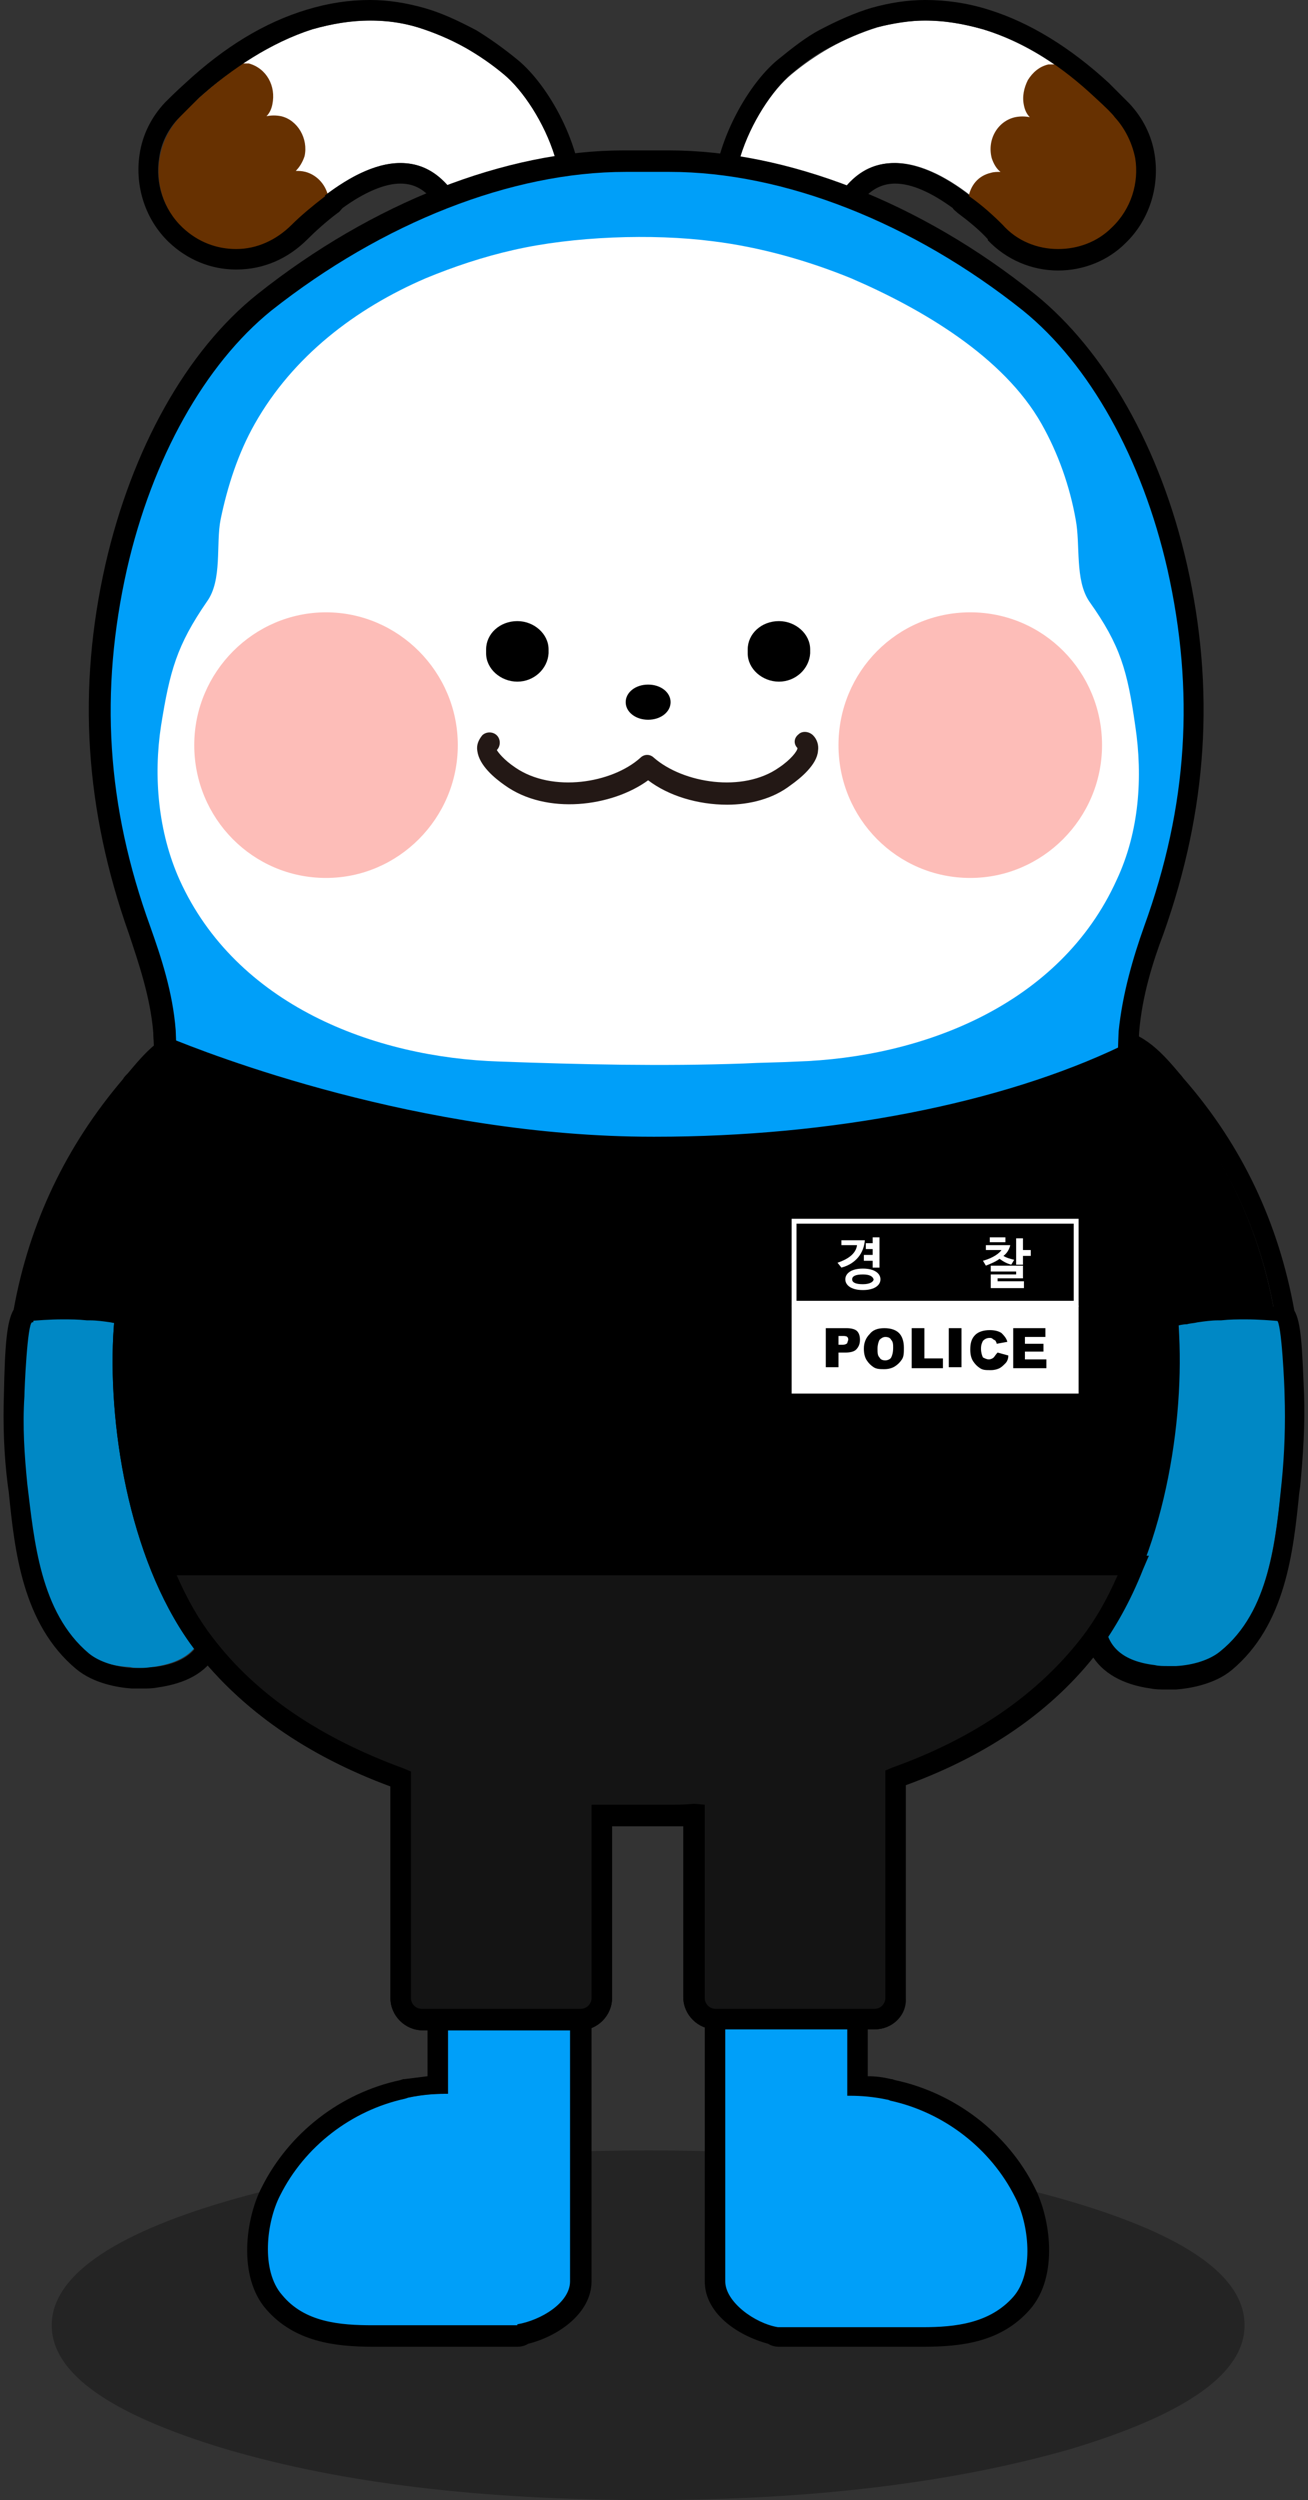<?xml version="1.0" encoding="utf-8"?>
<!-- Generator: Adobe Illustrator 26.0.3, SVG Export Plug-In . SVG Version: 6.00 Build 0)  -->
<svg version="1.1" id="레이어_1" xmlns="http://www.w3.org/2000/svg" xmlns:xlink="http://www.w3.org/1999/xlink" x="0px"
	 y="0px" viewBox="0 0 134 256" style="enable-background:new 0 0 134 256;" xml:space="preserve">
<rect x="0" y="0" width="134" height="256" fill="#333333" stroke="none"/>
<style type="text/css">
	.st0{opacity:0.3;fill-rule:evenodd;clip-rule:evenodd;enable-background:new    ;}
	.st1{fill:#FFFFFF;}
	.st2{fill:#673101;}
	.st3{fill:#009FF9;}
	.st4{fill:#0088C5;}
	.st5{fill-rule:evenodd;clip-rule:evenodd;fill:#009FF9;}
	.st6{fill-rule:evenodd;clip-rule:evenodd;fill:#FFFFFF;}
	.st7{fill-rule:evenodd;clip-rule:evenodd;fill:#FDBDB8;}
	.st8{fill-rule:evenodd;clip-rule:evenodd;}
	.st9{fill:#231815;}
	.st10{fill-rule:evenodd;clip-rule:evenodd;fill:#141414;}
</style>
<path class="st0" d="M23.2,250.8c-12-3.6-17.9-7.8-17.9-12.7s6-9.2,17.9-12.7c12-3.5,26.4-5.2,43.2-5.2c16.9,0,31.3,1.7,43.2,5.2
	s17.9,7.7,17.9,12.7c0,4.9-5.9,9.1-17.9,12.7c-11.9,3.4-26.3,5.2-43.2,5.2S35.1,254.3,23.2,250.8z"/>
<g>
	<g>
		<path class="st1" d="M42.8,2.8c1.6,0.5,3.3,1.2,4.9,2.1c1.4,0.8,2.7,1.7,3.9,2.7c3.9,3.2,8.9,13.4,3.5,17.5
			c-3.9,2.9-7.4-4.4-9.6-6.5C40.7,13.8,33.8,19.1,30,23c-3,3.2-8,3.3-11.2,0.3s-3.3-8.1-0.3-11.3c3.7-4,8.3-7.4,13.5-9
			C35.9,1.9,39.4,1.8,42.8,2.8z"/>
		<path class="st2" d="M33.6,20c-0.3-1.2-1.2-2.1-2.3-2.4c-0.4-0.1-0.7-0.1-1-0.1c0.4-0.4,0.7-0.9,0.9-1.5c0.4-1.8-0.7-3.7-2.4-4.1
			c-0.5-0.1-1-0.1-1.5,0c0.3-0.3,0.5-0.7,0.6-1.2c0.4-1.9-0.6-3.7-2.4-4.2h-0.6h-0.1c-3.4,2.4-5.8,4.8-6.3,5.4
			c-3.1,3.3-3,8.4,0.3,11.6c1.6,1.5,3.6,2.2,5.6,2.2c2.2,0,4.3-0.8,5.9-2.5c1.2-1.2,2.3-2.1,3.4-2.9l0.1-0.1L33.6,20z"/>
	</g>
	<path d="M37.9,2.1c1.7,0,3.3,0.2,4.9,0.7c1.6,0.5,3.3,1.2,4.9,2.1c1.4,0.8,2.7,1.7,3.9,2.7c3.9,3.2,8.9,13.4,3.5,17.5
		c-0.6,0.5-1.3,0.7-1.9,0.7c-3.1,0-5.9-5.4-7.7-7.2c-1.4-1.4-2.9-1.9-4.5-1.9c-2.6,0-5.3,1.5-7.7,3.3v0.1c-1.3,1-2.5,2-3.4,2.9l0,0
		c-1.6,1.6-3.6,2.5-5.7,2.5c-2,0-3.9-0.7-5.5-2.2c-2-1.9-2.8-4.6-2.4-7.1c0.2-1.5,0.9-3,2.1-4.2c0.3-0.3,1-1,2-2
		c3.4-3,7.3-5.6,11.6-7C34.1,2.4,36,2.1,37.9,2.1 M37.9,0c-2.1,0-4.2,0.3-6.5,1C27.1,2.3,23,4.8,19,8.5c-1,0.9-1.8,1.7-2.1,2
		c-1.4,1.5-2.3,3.3-2.6,5.3c-0.5,3.3,0.6,6.7,3,9c1.9,1.8,4.3,2.8,6.9,2.8c2.8,0,5.3-1.1,7.3-3.1l0,0c0.8-0.8,1.9-1.8,3.1-2.7
		c0.2-0.1,0.3-0.3,0.5-0.5c2.2-1.6,4.3-2.5,5.9-2.5c1.2,0,2.1,0.4,3,1.3c0.4,0.4,1,1.1,1.6,1.9c1.9,2.6,4.4,5.9,7.7,5.9
		c1.1,0,2.2-0.4,3.1-1.1c2-1.5,3.1-3.8,3.2-6.6c0.1-5.1-3.3-11.4-6.6-14.1c-1.6-1.3-2.9-2.2-4.2-3c-1.9-1-3.6-1.8-5.4-2.3
		C41.6,0.3,39.8,0,37.9,0L37.9,0z"/>
</g>
<g>
	<g>
		<path class="st1" d="M89.9,2.8C88.3,3.3,86.6,4,85,4.9c-1.4,0.8-2.7,1.7-3.9,2.7c-3.9,3.2-8.9,13.4-3.5,17.5
			c3.9,2.9,7.4-4.4,9.6-6.5C92,13.8,99,19.1,102.7,23c3,3.2,8,3.3,11.2,0.3s3.3-8.1,0.3-11.3c-3.7-4-8.3-7.4-13.5-9
			C96.8,1.9,93.4,1.8,89.9,2.8z"/>
		<path class="st2" d="M114.4,12l-0.2-0.2c-0.7-0.8-3-3-6.1-5.2H108h-0.6c-0.9,0.2-1.6,0.8-2.1,1.6c-0.4,0.8-0.6,1.7-0.4,2.6
			c0.1,0.5,0.3,0.9,0.6,1.2c-0.5-0.1-1-0.1-1.5,0c-1.8,0.4-2.9,2.3-2.4,4.2c0.2,0.6,0.5,1.1,0.9,1.4c-0.3,0-0.7,0-1,0.1
			c-1.3,0.3-2.1,1.3-2.3,2.6v0.1l0.1,0.1c1.1,0.7,2.2,1.7,3.4,2.9c1.5,1.6,3.5,2.5,5.7,2.5c0.1,0,0.1,0,0.2,0c2.1,0,4.1-0.8,5.6-2.2
			C117.4,20.4,117.6,15.3,114.4,12z"/>
	</g>
	<path d="M94.8,2.1c1.9,0,3.8,0.3,5.9,0.9c4.4,1.3,8.2,3.9,11.5,7c1.1,1,1.8,1.7,2,2c1.1,1.2,1.8,2.7,2.1,4.2
		c0.4,2.5-0.4,5.2-2.4,7.1c-1.5,1.5-3.5,2.2-5.5,2.2c-2.1,0-4.2-0.8-5.7-2.5l0,0c-0.9-0.9-2.1-2-3.4-2.9V20
		c-2.3-1.8-5.1-3.3-7.7-3.3c-1.6,0-3.1,0.5-4.5,1.9c-1.8,1.8-4.6,7.2-7.7,7.2c-0.6,0-1.2-0.2-1.9-0.7C72.2,21,77.2,10.9,81,7.6
		c1.2-1,2.5-2,3.9-2.7c1.7-0.9,3.3-1.6,4.9-2.1C91.5,2.4,93.2,2.1,94.8,2.1 M94.8,0c-1.9,0-3.7,0.3-5.5,0.8
		c-1.7,0.5-3.5,1.3-5.4,2.3c-1.3,0.7-2.6,1.7-4.2,3c-3.3,2.7-6.7,9.1-6.6,14.1c0.1,2.8,1.2,5.1,3.2,6.6c1,0.7,2,1.1,3.1,1.1
		c3.3,0,5.7-3.3,7.7-5.9c0.6-0.8,1.2-1.6,1.6-1.9c0.9-0.9,1.9-1.3,3-1.3c1.7,0,3.7,0.9,5.9,2.5c0.1,0.2,0.3,0.3,0.5,0.5
		c1.2,0.9,2.3,1.8,3.1,2.7l0,0c0,0,0,0,0,0.1c1.9,2,4.5,3.1,7.2,3.1c2.6,0,5.1-1,6.9-2.8c2.4-2.3,3.5-5.7,3-9
		c-0.3-2-1.2-3.8-2.6-5.3c-0.4-0.4-1.1-1.1-2.1-2.1c-3.9-3.6-8.1-6.2-12.3-7.5C99.1,0.3,96.9,0,94.8,0L94.8,0z"/>
</g>
<g>
	<path class="st1" d="M50.2,160.2c2.4,0,8.2,1.9,8.2,4.3v36.2H45.9v-36.2C45.9,162.2,47.8,160.2,50.2,160.2"/>
	<path class="st3" d="M58.3,200.6c0,0-2.7,0.7-6.2,0.7s-6.2-0.7-6.2-0.7l-0.3-0.1v13.9c-1.3,0-2.5,0.1-3.9,0.4
		c-0.1,0-0.3,0.1-0.3,0.1c-5.6,1.2-10.4,5-12.9,10c-1.4,2.7-2.1,7.8,0.2,10.4c2.5,2.8,6,3.1,9.5,3.1c0.6,0,1.1,0,1.7,0
		c0.5,0,1.1,0,1.6,0h11.8v-0.2c2.6-0.5,5.4-2.5,5.4-4.6v-33.1L58.3,200.6z"/>
	<path d="M50.2,160.2c2.4,0,8.2,1.9,8.2,4.3v32.1l0,0v37c0,2.2-3,4-5.4,4.4v0.1h-1.1h-3.1h-2.9h-4.4c-1.1,0-2.2,0-3.3,0
		c-3.4,0-7-0.3-9.3-3.1c-2.2-2.5-1.6-7.5-0.2-10.2c2.5-5,7.3-8.7,12.8-9.9l0.3-0.1c1.4-0.3,2.7-0.4,3.8-0.4c0.1,0,0.2,0,0.3,0v-13.8
		v-4.2v-32.1C45.9,162.2,47.8,160.2,50.2,160.2 M50.2,158.1c-3.6,0-6.4,2.9-6.4,6.4v32.1v4.2v11.8c-0.8,0.1-1.6,0.2-2.4,0.3h-0.1
		L41,213c-6.1,1.3-11.4,5.4-14.2,11c-1.6,3.1-2.5,9.1,0.5,12.5c2.9,3.3,7,3.8,10.9,3.8c0.6,0,1.2,0,1.7,0s1.1,0,1.6,0h4.4h2.9h3.1
		H53c0.4,0,0.8-0.1,1.1-0.3c3.2-0.8,6.5-3.2,6.5-6.4v-37v-0.1v-32C60.5,160.1,52.6,158.1,50.2,158.1L50.2,158.1z"/>
</g>
<g>
	<path class="st1" d="M82.5,160.2c-2.4,0-8.2,1.9-8.2,4.3v36.2h12.5v-36.2C86.9,162.2,84.9,160.2,82.5,160.2"/>
	<path class="st3" d="M104.4,224.7c-2.5-5.1-7.4-8.9-13-10.1l-0.3-0.1c-1.2-0.2-2.5-0.4-3.8-0.4v-13.9l-0.5,0.1c0,0-2.7,0.7-6.2,0.7
		s-6.2-0.7-6.2-0.7l-0.5-0.1v33.3c0,2.4,3,4.4,5.4,4.9l0,0h11.9c0.5,0,1.1,0,1.6,0c0.6,0,1.1,0,1.7,0c3.5,0,7.1-0.3,9.5-3.2
		C106.5,232.7,105.9,227.5,104.4,224.7z"/>
	<path d="M82.5,160.2c2.4,0,4.3,1.9,4.3,4.3v32.1v4.2v13.8c0.1,0,0.2,0,0.3,0c1.1,0,2.4,0.1,3.8,0.4c0.1,0,0.3,0.1,0.3,0.1
		c5.5,1.2,10.3,4.9,12.8,9.9c1.4,2.7,2,7.7-0.2,10.2c-2.4,2.7-5.9,3.1-9.3,3.1c-1.1,0-2.2,0-3.3,0h-4.4h-2.9h-3.1h-1.1l0,0
		c-2.4-0.4-5.4-2.6-5.4-4.7v-37l0,0v-32.1C74.3,162.2,80.1,160.2,82.5,160.2 M82.5,158.1c-2.4,0-10.3,2-10.3,6.4v32v0.1v37
		c0,3.2,3.2,5.5,6.5,6.4c0.3,0.2,0.7,0.3,1.1,0.3h1.1H84h2.9h4.4c0.5,0,1,0,1.6,0s1.1,0,1.7,0c4,0,8-0.5,10.9-3.8
		c3-3.4,2.1-9.4,0.5-12.5c-2.8-5.6-8.2-9.7-14.3-11l-0.3-0.1h-0.1c-0.8-0.2-1.6-0.3-2.4-0.3v-11.8v-4.2v-32.1
		C89,161,86.1,158.1,82.5,158.1L82.5,158.1z"/>
</g>
<g>
	<path d="M122.4,169.4c2.8-0.1,5.2-3.3,6.1-6.2c5-17.7,4.2-36.5-8.6-51.4c-1.4-1.6-3.4-4.4-5.7-4.5c-8.7-0.4,1.1,17.9,2,21
		c3.2,10.5,2.4,21.7-0.5,32.1c-1,3.7,1,7.5,4.6,8.6C121,169.4,121.7,169.5,122.4,169.4z"/>
	<path class="st4" d="M132,142.8c0-0.1,0-0.2,0-0.3c0-0.3-0.1-0.7-0.1-1.3c-0.3-6.1-0.5-6.4-1.1-6.4c0,0,0,0,0,0
		c-2.5-0.2-7.6-0.4-13,1h-0.4l0,0.4c1.1,8.2,0,15.8-3.3,23.7c-1.6,3.9-1.9,6.7-0.8,8.5c0.8,1.4,2.4,2.3,4.7,2.6
		c0.4,0.1,0.7,0.1,1.1,0.1s0.7,0,1.1-0.1c1.8-0.1,3.5-0.6,4.7-1.5c4.9-4.1,5.7-11.3,6.3-16.5l0.1-1C132,149.1,132.2,146,132,142.8z"
		/>
	<path d="M117,136.7c0.5-0.1,0.9-0.3,1.4-0.4l0,0c0.1,0,0.1,0,0.2-0.1c0.6-0.2,1.2-0.3,1.8-0.4c0.4-0.1,0.8-0.2,1.2-0.2
		c0.3-0.1,0.7-0.1,1.1-0.2c0.7-0.1,1.4-0.2,2.1-0.2c0.1,0,0.1,0,0.2,0c0,0,0,0,0.1,0c0.9-0.1,1.7-0.1,2.5-0.1c1.3,0,2.6,0.1,3.7,0.2
		c0,0,0.1,0,0.1,0.1c0.5,0.1,1,0.1,1.5,0.2c-0.3-1.4-0.8-1.6-1.5-1.7c-1.2-0.1-2.5-0.2-3.8-0.2c-3.3,0-6.6,0.4-9.6,1.3l-1.2,0.3
		l0.2,1.2C116.9,136.6,116.9,136.7,117,136.7z"/>
	<path d="M113.9,107.4c0.1,0,0.2,0,0.3,0c2.3,0.1,4.3,2.9,5.7,4.5c6.1,7.1,9.5,15,10.8,23.3h0.1c0.5,0.1,0.8,6.9,0.8,7.6
		c0.1,3,0,6-0.3,9c-0.6,5.8-1.2,13.2-6.3,17.3c-1.1,0.9-2.8,1.4-4.5,1.5c-0.3,0-0.6,0-0.9,0c-0.4,0-0.9,0-1.3-0.1
		c-6.7-0.8-5.5-6.1-3.7-10.5c2.4-5.7,3.6-11.3,3.7-17.1c0-0.6,0-1.2,0-1.8c0-0.4,0-0.9,0-1.3c-0.1-1.1-0.1-2.1-0.3-3.2
		c0-0.2,0-0.3,0-0.5c-0.3-2.7-0.9-5.3-1.7-7.9C115.3,125.4,105.6,107.4,113.9,107.4 M113.9,105.3c-2.5,0-3.8,1.2-4.5,2.2
		c-2.5,3.9,0.4,11.4,3.6,18.9c0.5,1.2,1,2.2,1.1,2.7c0.7,2.4,1.3,4.9,1.6,7.5v0.2c0,0.1,0,0.2,0,0.3c0.1,1,0.2,2,0.3,3.1
		c0,0.4,0,0.8,0,1.2c0,0.6,0,1.2,0,1.7c-0.1,5.5-1.2,10.9-3.5,16.3c-1.2,2.8-2.5,6.9-0.7,10c1.1,1.9,3.2,3.1,6.1,3.5
		c0.5,0.1,1,0.1,1.5,0.1c0.4,0,0.7,0,1.1,0c1.3-0.1,3.9-0.5,5.7-2c5.5-4.6,6.3-12.1,6.9-18.1l0.1-0.7c0.3-3.2,0.5-6.3,0.4-9.3
		c-0.2-5-0.3-7.5-1-8.7c-1.6-8.9-5.3-16.8-11.2-23.6c-0.2-0.2-0.3-0.4-0.5-0.6c-1.6-1.9-3.7-4.4-6.7-4.6
		C114.2,105.3,114,105.3,113.9,105.3L113.9,105.3z"/>
</g>
<g>
	<path d="M11.6,169.4c-2.8-0.1-5.2-3.3-6.1-6.2c-5-17.7-4.2-36.5,8.6-51.4c1.4-1.6,3.4-4.4,5.7-4.5c8.7-0.4-1.1,17.9-2,21
		c-3.2,10.5-2.4,21.7,0.5,32.1c1,3.7-1,7.5-4.6,8.6C13,169.4,12.3,169.5,11.6,169.4z"/>
	<path class="st4" d="M19.6,160c-3.3-7.9-4.4-15.4-3.3-23.8V136h-0.2c-4.9-1.3-9.8-1.3-13-1c-0.4,0-0.6,0.6-0.9,6.2
		c0,0.8-0.1,1.4-0.1,1.6c-0.2,3.2,0,6.4,0.3,9l0.1,1c0.7,5.5,1.5,12.4,6.2,16.4c1.1,0.9,2.7,1.4,4.6,1.5c0.4,0.1,0.8,0.1,1.2,0.1
		s0.7,0,1.1-0.1c2.3-0.3,3.9-1.1,4.7-2.5C21.8,166,20.6,162.5,19.6,160z"/>
	<path d="M17,136.7c-0.5-0.1-0.9-0.3-1.4-0.4l0,0c-0.1,0-0.1,0-0.2-0.1c-0.6-0.2-1.2-0.3-1.8-0.4c-0.4-0.1-0.8-0.2-1.2-0.2
		c-0.3-0.1-0.7-0.1-1.1-0.2c-0.7-0.1-1.4-0.2-2.1-0.2c-0.1,0-0.1,0-0.2,0c0,0,0,0-0.1,0c-0.9-0.1-1.7-0.1-2.5-0.1
		c-1.3,0-2.6,0.1-3.7,0.2c0,0-0.1,0-0.1,0.1c-0.5,0.1-1,0.1-1.5,0.2c0.3-1.4,0.8-1.6,1.5-1.7c1.2-0.1,2.5-0.2,3.8-0.2
		c3.3,0,6.6,0.4,9.6,1.3l1.2,0.3l-0.2,1.2C17.1,136.6,17.1,136.7,17,136.7z"/>
	<path d="M20.1,107.4c8.3,0-1.3,18-2.3,21c-0.8,2.6-1.3,5.2-1.7,7.9c0,0.2,0,0.3,0,0.5c-0.1,1.1-0.2,2.1-0.3,3.2c0,0.4,0,0.9,0,1.3
		c0,0.6,0,1.2,0,1.8c0.1,5.8,1.3,11.4,3.7,17.1c1.8,4.4,3,9.7-3.7,10.5c-0.4,0-0.8,0.1-1.3,0.1c-0.3,0-0.6,0-0.9,0
		c-1.7-0.1-3.4-0.6-4.5-1.5c-5-4.2-5.6-11.6-6.3-17.3c-0.3-3-0.5-6-0.3-9c0-0.7,0.3-7.6,0.8-7.6h0.1c1.3-8.3,4.7-16.3,10.8-23.3
		c1.4-1.6,3.4-4.4,5.7-4.5C19.9,107.4,20,107.4,20.1,107.4 M20.1,105.3L20.1,105.3c-0.1,0-0.2,0-0.3,0c-3,0.1-5.1,2.7-6.7,4.6
		c-0.2,0.2-0.4,0.4-0.5,0.6c-5.8,6.8-9.6,14.7-11.2,23.6c-0.7,1.2-0.9,3.6-1,8.7c-0.1,3,0,6.2,0.4,9.3l0.1,0.7
		c0.6,6,1.4,13.5,6.9,18.1c1.8,1.5,4.3,1.9,5.7,2c0.4,0,0.7,0,1.1,0c0.5,0,1,0,1.5-0.1c2.9-0.4,5-1.5,6.1-3.5
		c1.8-3.1,0.5-7.2-0.7-10c-2.3-5.4-3.4-10.7-3.5-16.3c0-0.5,0-1.1,0-1.7c0-0.4,0-0.8,0-1.2c0.1-1,0.1-2.1,0.3-3.1c0-0.1,0-0.2,0-0.3
		v-0.2c0.3-2.6,0.9-5.1,1.6-7.5c0.1-0.4,0.6-1.5,1.1-2.7c3.2-7.4,6.2-15,3.6-18.9C23.9,106.5,22.6,105.3,20.1,105.3L20.1,105.3z"/>
</g>
<g>
	<path class="st5" d="M115.9,113.6c-0.5-2.7-0.2-8-0.2-8c0.3-3.6,1.4-7,2.6-10.4c4.4-12.4,5.3-24.4,2.4-37.2
		c-2.2-9.9-7.2-20.7-15.2-27.1c-10.3-8.2-23.8-14.5-36.9-14.5h-2.2h-2.2C51,16.5,37.5,22.8,27.2,31c-8,6.4-13,17.2-15.2,27.1
		c-2.9,12.8-2,24.8,2.4,37.2c1.2,3.4,2.2,6.8,2.6,10.4c0,0,0.3,5.3-0.2,8c-1.4,7.7-3.7,15.3-4.1,23.2c-0.5,10.1,2,23.5,8.2,31.6
		c8.6,11.1,23.7,16.2,37.2,17.3c2,0.2,4,0.2,6,0.2h2.1h2.1c2,0,4-0.1,6-0.2c13.6-1.1,28.6-6.2,37.2-17.3c6.2-8.1,8.8-21.5,8.2-31.6
		C119.5,128.9,117.2,121.3,115.9,113.6z"/>
	<path d="M68.4,187h-2.1h-2.1c-2,0-4.2-0.1-6.1-0.2c-16.5-1.3-30.3-7.8-38-17.7c-6.6-8.5-9-22.3-8.5-32.3c0.3-5.4,1.4-10.6,2.5-15.8
		c0.5-2.5,1.1-5.1,1.5-7.6s0.1-7.7,0.1-7.7c-0.3-3.6-1.5-7.1-2.5-10.1c-4.5-12.7-5.3-25-2.4-37.8c2.7-11.8,8.3-21.9,15.6-27.7
		c11.7-9.3,25.4-14.7,37.5-14.7H64h2.2h2.2h0.1c12.1,0,25.8,5.3,37.5,14.7c7.2,5.8,12.9,15.8,15.6,27.7c2.9,12.8,2.1,25.1-2.4,37.8
		c-1.1,2.9-2.2,6.4-2.5,10.1c0,0-0.3,5.2,0.1,7.7l0,0c0.4,2.5,1,5.1,1.5,7.6c1.1,5.1,2.3,10.4,2.5,15.7c0.5,10-1.9,23.8-8.5,32.3
		c-7.7,9.9-21.5,16.4-38,17.7C72.6,186.9,70.5,187,68.4,187z M66.4,184.9h2.1c2,0,4-0.1,5.9-0.2c15.9-1.3,29.2-7.5,36.5-16.9
		c6.2-8.1,8.5-21.3,8-30.9c-0.3-5.2-1.4-10.4-2.5-15.4c-0.5-2.5-1.1-5.1-1.6-7.7l0,0c-0.5-2.8-0.2-8-0.2-8.2
		c0.4-3.9,1.5-7.6,2.6-10.7c4.5-12.4,5.2-24.1,2.4-36.6c-2.6-11.4-8-21-14.8-26.5c-11.3-9-24.5-14.2-36.2-14.2h-0.1h-2.2h-2.2
		c-11.7,0-24.9,5.2-36.3,14.2C21,37.3,15.6,46.9,13,58.3c-2.8,12.5-2.1,24.2,2.4,36.6c1.1,3.1,2.3,6.7,2.6,10.6
		c0,0.3,0.3,5.5-0.2,8.2c-0.5,2.6-1,5.2-1.6,7.7c-1.1,5-2.2,10.2-2.5,15.4c-0.5,9.6,1.8,22.9,8,30.9c7.3,9.4,20.6,15.6,36.5,16.9
		c1.9,0.2,3.9,0.2,5.9,0.2L66.4,184.9z"/>
</g>
<g>
	<path class="st6" d="M73,24.7c4.9,0.6,9.8,2,14.2,3.8c7.2,3.1,15.6,8,19.5,14.9c1.7,3,2.9,6.4,3.5,9.8c0.5,2.6-0.1,6.2,1.4,8.4
		c3.2,4.5,3.9,7.1,4.7,12.7c0.8,5.3,0.4,10.9-1.9,15.8c-5.8,12.8-19.9,18.2-32.8,18.6c-1.8,0.1-3.6,0.1-5.4,0.2
		c-8.4,0.3-16.7,0.1-25-0.2c-12.9-0.4-27-5.8-32.8-18.6c-2.2-4.9-2.7-10.6-1.9-15.8c0.9-5.6,1.6-8.2,4.7-12.7
		c1.6-2.2,0.9-5.9,1.4-8.4c0.7-3.4,1.8-6.8,3.5-9.8c3.9-6.9,10.3-11.8,17.5-14.9c2.9-1.2,5.9-2.2,9-2.9C58.7,24.2,66.8,23.9,73,24.7
		z"/>
	<path class="st7" d="M46.9,76.3c0,7.5-6.1,13.6-13.5,13.6c-7.5,0-13.5-6.1-13.5-13.6S26,62.7,33.4,62.7S46.9,68.8,46.9,76.3"/>
	<path class="st7" d="M112.9,76.3c0,7.5-6.1,13.6-13.5,13.6c-7.5,0-13.5-6.1-13.5-13.6s6-13.6,13.5-13.6
		C106.9,62.7,112.9,68.8,112.9,76.3"/>
	<g>
		<g>
			<path class="st8" d="M68.7,71.9c0,1-1,1.8-2.3,1.8s-2.3-0.8-2.3-1.8s1-1.8,2.3-1.8S68.7,70.9,68.7,71.9"/>
			<path class="st8" d="M79.8,69.8L79.8,69.8c-1.7,0-3.2-1.3-3.2-2.9v-0.4c0-1.6,1.4-2.9,3.2-2.9c1.7,0,3.2,1.3,3.2,2.9v0.4
				C82.9,68.5,81.5,69.8,79.8,69.8"/>
			<path class="st8" d="M53,69.8L53,69.8c-1.7,0-3.2-1.3-3.2-2.9v-0.4c0-1.6,1.4-2.9,3.2-2.9c1.7,0,3.2,1.3,3.2,2.9v0.4
				C56.1,68.5,54.7,69.8,53,69.8"/>
		</g>
		<path class="st9" d="M74.5,82.4c-3,0-6-0.9-8.1-2.5c-3.7,2.7-10.4,3.6-14.7,0.5c-1-0.7-2.6-2-2.8-3.5c-0.1-0.6,0.1-1.1,0.5-1.6
			c0.4-0.4,1.1-0.4,1.5,0s0.4,1.1,0,1.5c0.1,0.2,0.7,1,1.9,1.8c3.8,2.6,9.9,1.6,12.8-1c0.4-0.4,1-0.4,1.4,0c3,2.6,9.1,3.6,12.8,1
			c1.2-0.8,1.9-1.7,1.9-2c-0.4-0.4-0.4-1,0.1-1.4c0.4-0.4,1.1-0.3,1.5,0.1s0.6,1,0.5,1.6c-0.1,1.4-1.8,2.8-2.8,3.5
			C79.2,81.8,76.8,82.4,74.5,82.4z"/>
	</g>
</g>
<g>
	<path class="st8" d="M119.9,136.8c-0.4-7.9-2.7-15.5-4.1-23.2c-0.3-1.5-0.3-3.8-0.2-5.6c-11,5.3-27.9,9.4-48.2,9.4
		c-23.9,0.1-45.4-8.2-50.3-10.2c0.1,1.8,0.1,4.6-0.2,6.4c-1.4,7.7-3.7,15.3-4.1,23.2c-0.5,10.1,2,23.5,8.2,31.6
		c5,6.5,12.3,10.9,20.1,13.7v22.5c0,1.2,1,2.2,2.2,2.2h16.3c1.2,0,2.2-1,2.2-2.2v-18.7c0.8,0,1.7,0,2.5,0h2.1h2.1
		c0.9,0,1.8,0,2.7-0.1v18.7c0,1.2,1,2.2,2.2,2.2h16.3c1.2,0,2.2-1,2.2-2.2V182c7.8-2.8,14.9-7.2,19.9-13.6
		C117.9,160.3,120.5,146.8,119.9,136.8z"/>
	<path d="M89.6,207.8H73.3c-1.8,0-3.3-1.5-3.3-3.3V187c-0.6,0-1.1,0-1.7,0h-2.1h-2.1c-0.5,0-1,0-1.4,0v17.6c0,1.8-1.5,3.3-3.3,3.3
		H43.3c-1.8,0-3.3-1.5-3.3-3.3v-21.7c-8.5-3.1-15.2-7.8-19.9-13.8c-6.6-8.5-9-22.3-8.5-32.3c0.3-5.4,1.4-10.6,2.5-15.8
		c0.5-2.5,1.1-5.1,1.5-7.6c0.2-1.3,0.3-3.4,0.2-6.2l-0.1-1.6l1.5,0.6c4.1,1.7,25.8,10.2,49.7,10.2c0.1,0,0.2,0,0.2,0
		c18.1,0,35.5-3.4,47.8-9.3l1.6-0.7v1.7c0,1.7,0,3.9,0.2,5.4c0.4,2.5,1,5.1,1.5,7.6c1.1,5.1,2.3,10.4,2.5,15.7l0,0
		c0.5,10-1.9,23.8-8.5,32.3c-4.6,6-11.2,10.6-19.7,13.7v21.8C92.9,206.4,91.4,207.8,89.6,207.8z M72.2,184.8v19.8
		c0,0.6,0.5,1.1,1.1,1.1h16.3c0.6,0,1.1-0.5,1.1-1.1v-23.3l0.7-0.3c8.4-3,14.9-7.5,19.4-13.3c6.2-8.1,8.5-21.3,8-30.9l0,0
		c-0.3-5.2-1.4-10.4-2.5-15.4c-0.5-2.5-1.1-5.1-1.6-7.7c-0.2-1.1-0.3-2.7-0.3-4.1c-12.5,5.6-29.5,8.8-47.1,8.8c-0.1,0-0.2,0-0.3,0
		c-22,0-41.6-6.8-49-9.7c0,1.7,0,3.7-0.3,5c-0.5,2.6-1,5.2-1.6,7.7c-1.1,5-2.2,10.2-2.5,15.4c-0.5,9.6,1.8,22.9,8,30.9
		c4.5,5.9,11.1,10.3,19.6,13.4l0.7,0.3v23.2c0,0.6,0.5,1.1,1.1,1.1h16.3c0.6,0,1.1-0.5,1.1-1.1v-19.8h1.1c0.8,0,1.7,0,2.5,0h2.1h2.1
		c0.9,0,1.8,0,2.7-0.1L72.2,184.8z"/>
</g>
<path class="st10" d="M16.5,160.2c1.2,3,2.7,5.8,4.5,8.1c5,6.5,12.3,10.9,20.1,13.7v22.5c0,1.2,1,2.2,2.2,2.2h16.3
	c1.2,0,2.2-1,2.2-2.2v-18.7c0.8,0,1.7,0,2.5,0h2.1h2.1c0.9,0,1.8,0,2.7-0.1v18.7c0,1.2,1,2.2,2.2,2.2h16.3c1.2,0,2.2-1,2.2-2.2V182
	c7.8-2.8,14.9-7.2,19.9-13.6c1.8-2.3,3.3-5.1,4.5-8.1L16.5,160.2L16.5,160.2z"/>
<path d="M89.6,207.8H73.3c-1.8,0-3.3-1.5-3.3-3.3V187c-0.6,0-1.1,0-1.7,0h-2.1h-2.1c-0.5,0-1,0-1.4,0v17.6c0,1.8-1.5,3.3-3.3,3.3
	H43.3c-1.8,0-3.3-1.5-3.3-3.3v-21.7c-8.5-3.1-15.2-7.8-19.9-13.8c-1.8-2.3-3.3-5.1-4.6-8.4l-0.6-1.4h102.8l-0.6,1.4
	c-1.3,3.3-2.9,6.1-4.6,8.4c-4.6,6-11.2,10.6-19.7,13.7v21.8C92.9,206.4,91.4,207.8,89.6,207.8z M72.2,184.8v19.8
	c0,0.6,0.5,1.1,1.1,1.1h16.3c0.6,0,1.1-0.5,1.1-1.1v-23.3l0.7-0.3c8.4-3,14.9-7.5,19.4-13.3c1.4-1.8,2.6-3.9,3.7-6.4H18.1
	c1.1,2.5,2.3,4.6,3.7,6.4c4.5,5.9,11.1,10.3,19.6,13.4l0.7,0.3v23.2c0,0.6,0.5,1.1,1.1,1.1h16.3c0.6,0,1.1-0.5,1.1-1.1v-19.8h1.1
	c0.8,0,1.7,0,2.5,0h2.1h2.1c0.9,0,1.8,0,2.7-0.1L72.2,184.8z"/>
<g>
	<rect x="81.1" y="133.7" class="st1" width="29.4" height="9"/>
	<path class="st1" d="M110,125.3v7.9H81.6v-7.9L110,125.3 M110.5,124.8H81.1v9h29.4V124.8L110.5,124.8z"/>
	<g>
		<path d="M86.7,136h-2.1v4h1.3v-1.5h0.7c0.5,0,0.9-0.1,1.1-0.3s0.4-0.5,0.4-1c0-0.4-0.1-0.7-0.3-0.9S87.2,136,86.7,136z
			 M86.7,137.6c-0.1,0.1-0.3,0.1-0.5,0.1h-0.3v-0.9h0.4c0.2,0,0.4,0,0.5,0.1s0.1,0.2,0.1,0.3C86.8,137.5,86.8,137.6,86.7,137.6z"/>
		<path d="M90.6,136c-0.7,0-1.2,0.2-1.5,0.6c-0.4,0.4-0.6,0.9-0.6,1.5c0,0.5,0.1,0.9,0.3,1.2c0.2,0.3,0.4,0.5,0.7,0.7
			s0.7,0.2,1.1,0.2s0.8-0.1,1.1-0.3c0.3-0.2,0.5-0.4,0.7-0.7s0.2-0.7,0.2-1.2c0-0.7-0.2-1.2-0.5-1.5C91.8,136.2,91.3,136,90.6,136z
			 M91.3,139c-0.1,0.2-0.4,0.3-0.6,0.3c-0.3,0-0.5-0.1-0.6-0.3c-0.2-0.2-0.2-0.5-0.2-0.9s0.1-0.7,0.2-0.9c0.2-0.2,0.4-0.3,0.6-0.3
			c0.3,0,0.5,0.1,0.6,0.3c0.2,0.2,0.2,0.5,0.2,0.8C91.5,138.5,91.4,138.8,91.3,139z"/>
		<polygon points="94.7,136 93.4,136 93.4,140.1 96.6,140.1 96.6,139.1 94.7,139.1 		"/>
		<rect x="97.2" y="136" width="1.3" height="4"/>
		<path d="M101.8,139c-0.1,0.1-0.3,0.2-0.5,0.2s-0.4-0.1-0.6-0.2c-0.1-0.2-0.2-0.5-0.2-0.9s0.1-0.6,0.2-0.8c0.2-0.2,0.4-0.3,0.7-0.3
			c0.1,0,0.2,0,0.3,0.1s0.2,0.1,0.3,0.2c0,0.1,0.1,0.1,0.1,0.3l1.1-0.2c-0.1-0.4-0.4-0.7-0.6-0.9c-0.3-0.2-0.7-0.3-1.2-0.3
			c-0.7,0-1.2,0.2-1.5,0.5c-0.4,0.4-0.5,0.9-0.5,1.5c0,0.5,0.1,0.9,0.3,1.2c0.2,0.3,0.4,0.5,0.7,0.7s0.6,0.2,1.1,0.2
			c0.4,0,0.7-0.1,0.9-0.2c0.2-0.1,0.4-0.3,0.6-0.5s0.3-0.5,0.3-0.8l-1.1-0.3C102,138.7,101.9,138.9,101.8,139z"/>
		<polygon points="105,139.2 105,138.4 106.9,138.4 106.9,137.6 105,137.6 105,136.9 107.1,136.9 107.1,136 103.8,136 103.8,140.1 
			107.2,140.1 107.2,139.2 		"/>
	</g>
	<g>
		<path class="st1" d="M87.8,127.5c-0.3,0-0.7,0-1.1,0h-0.5V127H87c0.5,0,1,0,1.6,0c-0.1,1.3-0.9,2.4-2.4,2.8l-0.4-0.5
			C87,128.9,87.7,128.3,87.8,127.5z M88.4,129.9c1.2,0,1.8,0.5,1.8,1.1s-0.6,1.1-1.8,1.1c-1.2,0-1.8-0.5-1.8-1.1
			S87.2,129.9,88.4,129.9z M88.4,130.5c-0.8,0-1.1,0.2-1.1,0.5s0.3,0.5,1.1,0.5c0.8,0,1.1-0.3,1.1-0.5
			C89.4,130.7,89.1,130.5,88.4,130.5z M89.4,127.5v-0.8h0.7v3.1h-0.7v-0.7h-0.9v-0.6h0.9v-0.6h-0.7v-0.6h0.7V127.5z"/>
	</g>
	<g>
		<path class="st1" d="M102.8,128.6c0.3,0.2,0.7,0.3,1.1,0.4l-0.3,0.5c-0.4-0.1-0.8-0.3-1.2-0.6c-0.4,0.3-0.9,0.5-1.4,0.7l-0.3-0.5
			c1.1-0.3,1.7-0.8,1.9-1.1c-0.3,0-0.5,0-0.9,0H101v-0.5h1c0.5,0,1,0,1.5,0C103.4,127.9,103.2,128.3,102.8,128.6z M101.4,126.7h1.6
			v0.5h-1.6V126.7z M104.9,131.9h-3.4v-1.4h2.6v-0.3h-2.6v-0.6h3.3v1.3h-2.6v0.3h2.7V131.9z M105.6,128.6h-0.8v0.9h-0.7v-2.7h0.7
			v1.2h0.8V128.6z"/>
	</g>
</g>
</svg>
